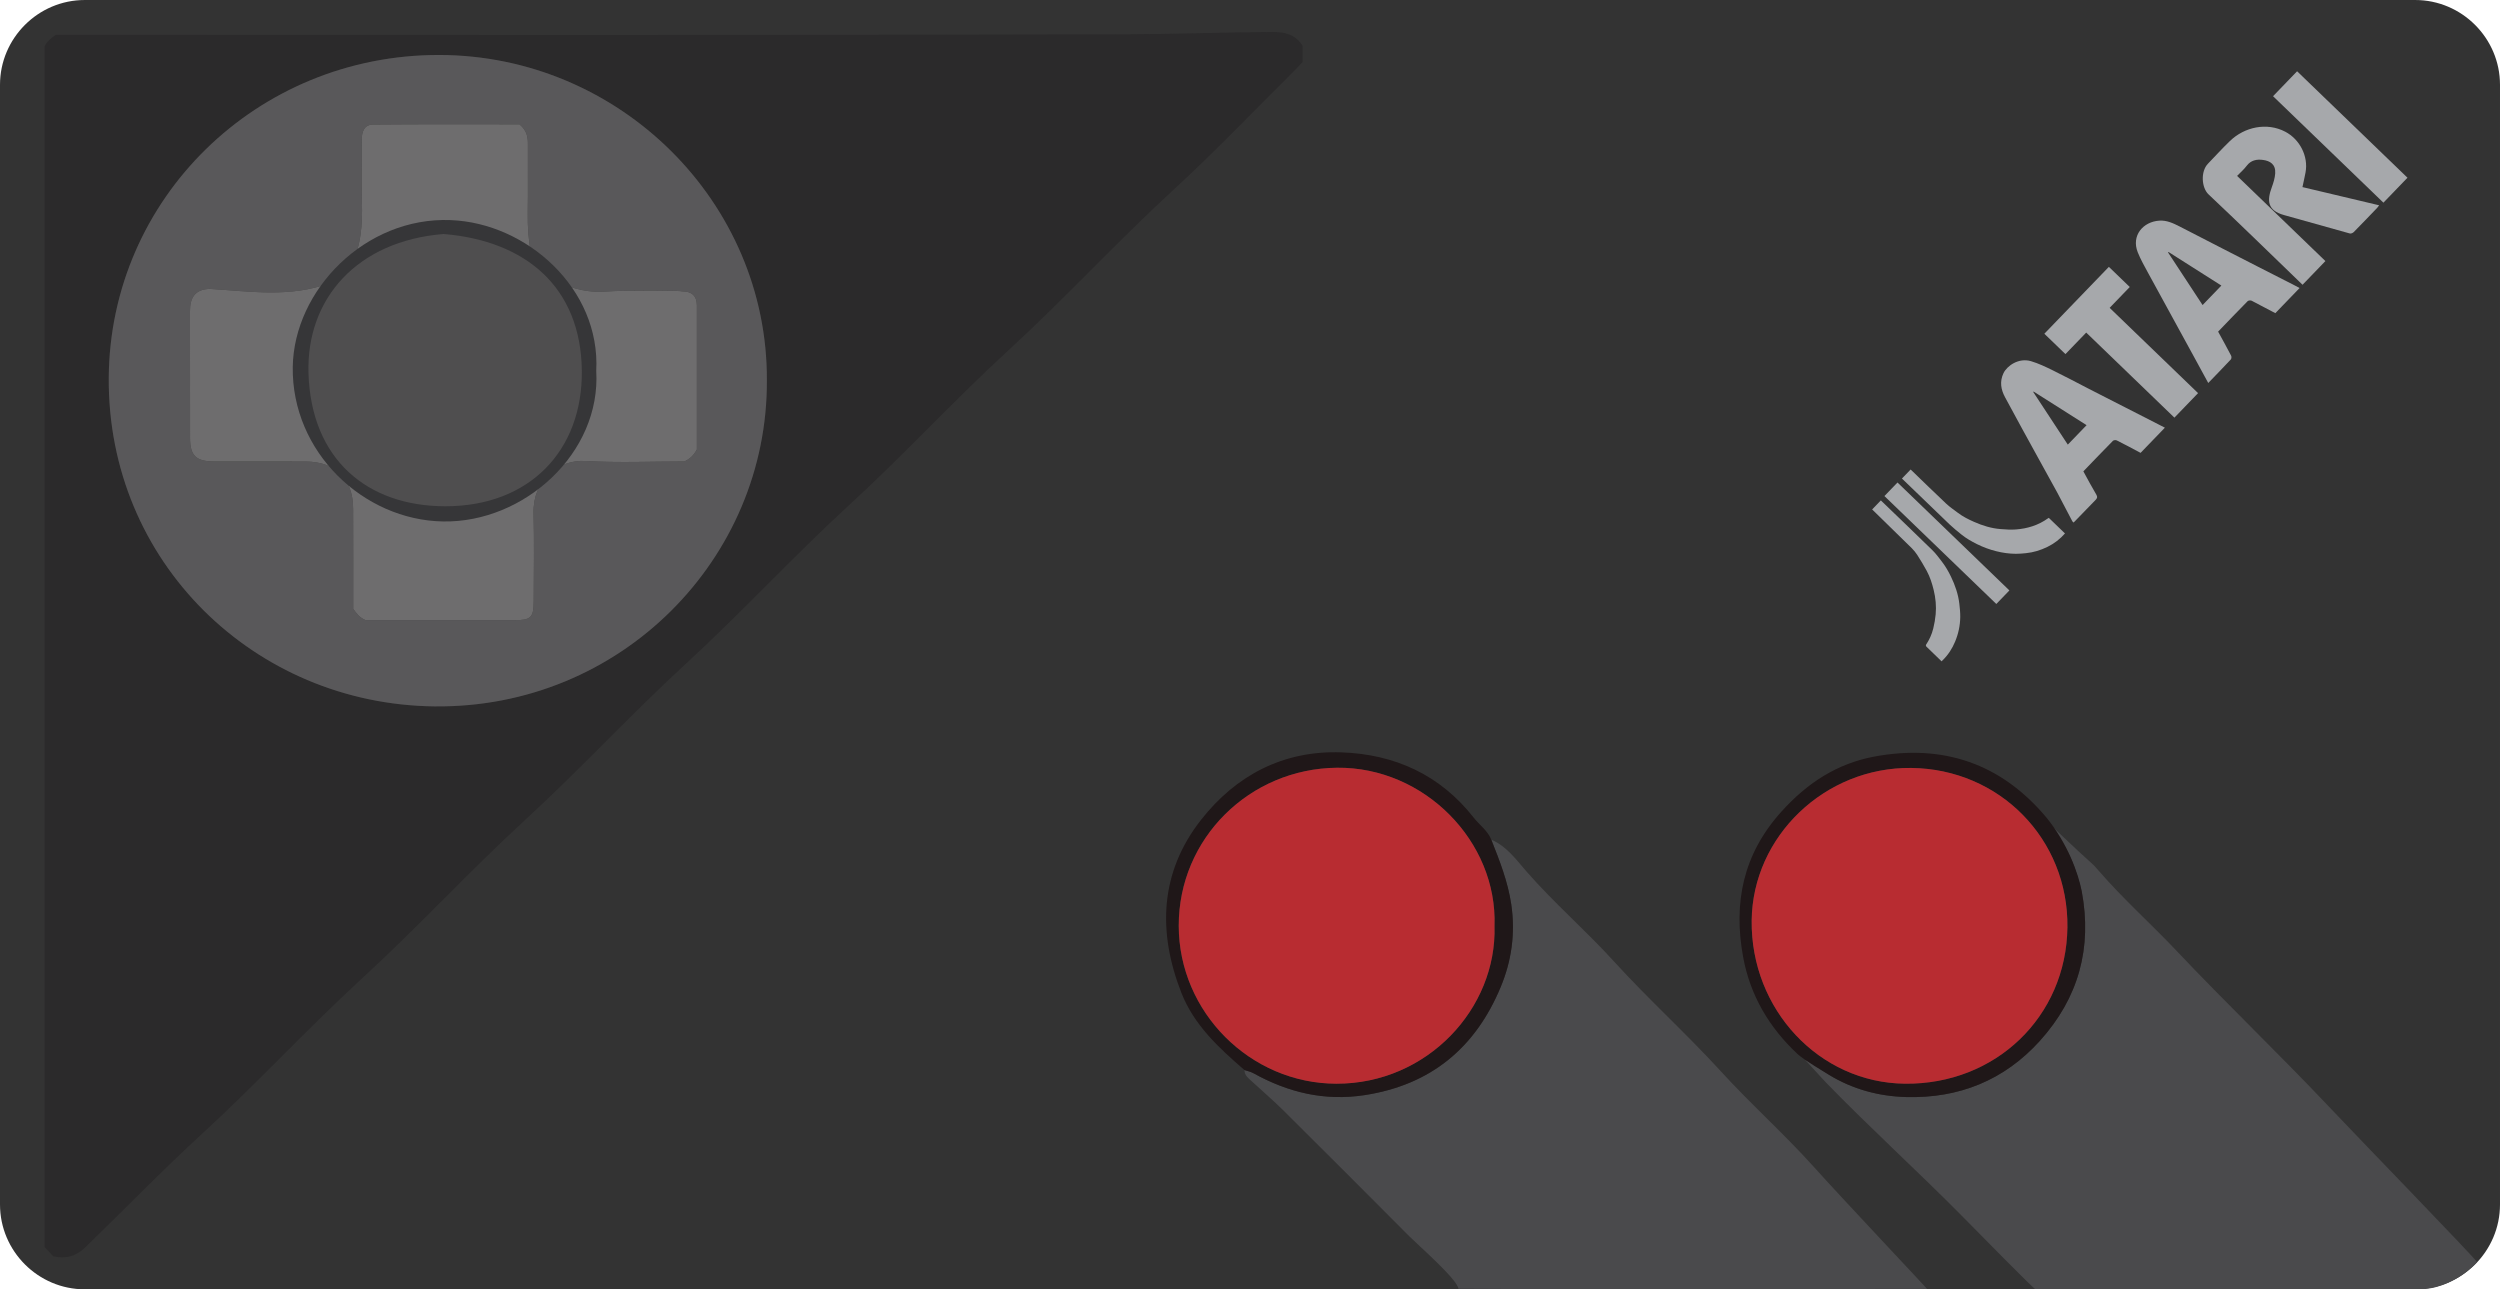 <?xml version="1.0" encoding="UTF-8" standalone="no"?>
<svg
   xmlns:dc="http://purl.org/dc/elements/1.1/"
   xmlns:cc="http://creativecommons.org/ns#"
   xmlns:rdf="http://www.w3.org/1999/02/22-rdf-syntax-ns#"
   xmlns:svg="http://www.w3.org/2000/svg"
   xmlns="http://www.w3.org/2000/svg"
   viewBox="0 0 400.954 206.784"
   height="206.784"
   width="400.954"
   xml:space="preserve"
   version="1.1"
   id="svg2"><defs
     id="defs6"><clipPath
       id="clipPath16"
       clipPathUnits="userSpaceOnUse"><path
         id="path18"
         d="m 0,165.427 320.763,0 L 320.763,0 0,0 0,165.427 Z" /></clipPath></defs><g
     transform="matrix(1.25,0,0,-1.25,0,206.784)"
     id="g10"><g
       id="g12"><g
         clip-path="url(#clipPath16)"
         id="g14"><g
           transform="translate(309.88,0)"
           id="g20"><path
             id="path22"
             style="fill:#333333;fill-opacity:1;fill-rule:nonzero;stroke:none"
             d="m 0,0 -298.997,0 c -5.986,0 -10.883,4.897 -10.883,10.883 l 0,143.661 c 0,5.986 4.897,10.883 10.883,10.883 l 298.997,0 c 5.985,0 10.883,-4.897 10.883,-10.883 l 0,-143.661 C 10.883,4.897 5.985,0 0,0" /></g><g
           transform="translate(264.948,96.983)"
           id="g24"><path
             id="path26"
             style="fill:#a6a8ab;fill-opacity:1;fill-rule:evenodd;stroke:none"
             d="m 0,0 c -0.638,-0.724 -1.388,-1.304 -2.255,-1.726 -0.872,-0.425 -1.788,-0.71 -2.757,-0.805 -0.431,-0.042 -0.866,-0.083 -1.299,-0.08 -0.856,0.006 -1.7,0.126 -2.532,0.337 -0.854,0.216 -1.676,0.518 -2.464,0.913 -0.693,0.348 -1.368,0.727 -1.971,1.218 -0.515,0.418 -1.037,0.833 -1.516,1.29 -1.987,1.898 -3.959,3.811 -5.937,5.719 -0.06,0.057 -0.12,0.115 -0.188,0.181 0.372,0.386 0.733,0.761 1.117,1.159 0.055,-0.052 0.113,-0.108 0.171,-0.164 1.459,-1.407 2.907,-2.827 4.384,-4.215 0.468,-0.441 1.011,-0.804 1.526,-1.194 0.626,-0.474 1.325,-0.822 2.038,-1.139 1.094,-0.486 2.228,-0.841 3.426,-0.933 0.656,-0.051 1.32,-0.099 1.973,-0.048 1.477,0.115 2.864,0.539 4.085,1.416 0.039,0.028 0.083,0.048 0.125,0.072 C -1.383,1.334 -0.691,0.667 0,0" /></g><g
           transform="translate(243.459,103.52)"
           id="g28"><path
             id="path30"
             style="fill:#a6a8ab;fill-opacity:1;fill-rule:evenodd;stroke:none"
             d="m 0,0 c 4.782,-4.612 9.563,-9.225 14.356,-13.848 -0.558,-0.578 -1.108,-1.149 -1.677,-1.738 C 7.894,-10.97 3.108,-6.354 -1.677,-1.739 -1.118,-1.159 -0.559,-0.58 0,0" /></g><g
           transform="translate(265.311,108.379)"
           id="g32"><path
             id="path34"
             style="fill:#a6a8ab;fill-opacity:1;fill-rule:evenodd;stroke:none"
             d="M 0,0 C -1.487,2.26 -2.965,4.512 -4.443,6.764 -4.427,6.781 -4.402,6.79 -4.385,6.807 -2.132,5.376 0.122,3.945 2.41,2.498 L 0,0 Z M 11.759,2.532 C 8.704,4.092 5.641,5.659 2.586,7.218 1.075,7.998 -0.419,8.795 -1.946,9.541 -2.854,9.987 -3.77,10.425 -4.733,10.71 -6.305,11.17 -7.8,10.117 -8.254,9.167 -8.772,8.081 -8.577,7.034 -8.038,6.052 -6.628,3.42 -5.185,0.806 -3.751,-1.8 c 0.8,-1.465 1.616,-2.913 2.408,-4.37 0.652,-1.225 1.288,-2.449 1.932,-3.682 L 0.743,-10 c 0.941,0.975 1.882,1.951 2.824,2.909 0.206,0.214 0.262,0.375 0.097,0.666 -0.581,0.973 -1.112,1.981 -1.669,2.997 1.272,1.318 2.526,2.635 3.798,3.919 0.09,0.094 0.376,0.116 0.503,0.043 1.027,-0.511 2.037,-1.057 3.039,-1.593 l 3.12,3.234 C 12.2,2.305 11.98,2.419 11.759,2.532" /></g><g
           transform="translate(305.805,139.424)"
           id="g36"><path
             id="path38"
             style="fill:#a6a8ab;fill-opacity:1;fill-rule:evenodd;stroke:none"
             d="m 0,0 c -4.701,4.535 -9.403,9.07 -14.161,13.66 1.042,1.08 2.064,2.14 3.086,3.2 C -6.354,12.307 -1.634,7.753 3.087,3.2 2.058,2.133 1.029,1.067 0,0" /></g><g
           transform="translate(249.118,80.573)"
           id="g40"><path
             id="path42"
             style="fill:#a6a8ab;fill-opacity:1;fill-rule:evenodd;stroke:none"
             d="m 0,0 c -0.676,0.652 -1.328,1.277 -1.973,1.911 -0.042,0.041 -0.063,0.164 -0.033,0.209 0.433,0.643 0.75,1.343 0.934,2.091 0.146,0.596 0.254,1.207 0.31,1.817 0.097,1.057 -0.005,2.106 -0.258,3.138 -0.206,0.842 -0.471,1.667 -0.881,2.43 -0.377,0.704 -0.795,1.387 -1.225,2.06 -0.205,0.319 -0.455,0.619 -0.725,0.886 -1.648,1.624 -3.307,3.236 -4.962,4.853 -0.03,0.029 -0.06,0.057 -0.1,0.096 0.372,0.387 0.737,0.764 1.118,1.159 0.061,-0.058 0.12,-0.115 0.179,-0.173 2.16,-2.083 4.328,-4.159 6.474,-6.257 C -0.718,13.805 -0.368,13.311 0,12.841 0.478,12.23 0.866,11.561 1.203,10.864 1.736,9.76 2.133,8.612 2.275,7.39 2.341,6.828 2.398,6.26 2.392,5.695 2.38,4.598 2.153,3.537 1.729,2.521 1.355,1.624 0.839,0.827 0.143,0.148 0.099,0.105 0.057,0.06 0,0" /></g><g
           transform="translate(287.032,142.859)"
           id="g44"><path
             id="path46"
             style="fill:#a6a8ab;fill-opacity:1;fill-rule:evenodd;stroke:none"
             d="m 0,0 c 3.808,-3.673 7.552,-7.285 11.329,-10.928 -0.968,-1.003 -1.924,-1.994 -2.932,-3.04 -0.144,0.139 -0.299,0.288 -0.453,0.437 C 4.079,-9.803 0.24,-6.048 -3.67,-2.367 -4.558,-1.531 -4.712,0.556 -3.74,1.565 -2.802,2.539 -1.891,3.54 -0.919,4.477 0.952,6.281 3.807,6.906 6.175,5.67 8.039,4.697 9.164,2.523 8.782,0.454 8.668,-0.165 8.524,-0.778 8.386,-1.437 11.608,-2.201 14.881,-2.978 18.223,-3.771 18.117,-3.912 18.056,-4.015 17.976,-4.098 16.975,-5.14 15.977,-6.184 14.962,-7.211 14.848,-7.326 14.609,-7.428 14.468,-7.389 11.651,-6.614 8.84,-5.809 6.024,-5.027 3.876,-4.43 3.817,-3.175 4.45,-1.461 4.661,-0.889 4.847,-0.28 4.889,0.322 4.97,1.483 4.232,1.925 3.326,2.048 2.518,2.159 1.766,2.018 1.216,1.279 0.878,0.826 0.435,0.451 0,0" /></g><g
           transform="translate(282.603,126.288)"
           id="g48"><path
             id="path50"
             style="fill:#a6a8ab;fill-opacity:1;fill-rule:evenodd;stroke:none"
             d="m 0,0 c -1.487,2.26 -2.957,4.504 -4.435,6.756 0.017,0.017 0.05,0.034 0.066,0.051 2.246,-1.422 4.5,-2.853 6.779,-4.309 L 0,0 Z m 11.759,2.549 c -3.055,1.56 -6.118,3.11 -9.174,4.686 -1.85,0.942 -3.7,1.901 -5.541,2.852 -0.807,0.414 -1.663,0.81 -2.586,0.743 C -7.617,10.7 -9.174,8.932 -8.32,6.77 -7.95,5.851 -7.455,4.977 -6.985,4.112 -5.02,0.498 -3.047,-3.09 -1.073,-6.695 c 0.591,-1.082 1.191,-2.173 1.8,-3.306 0.998,1.036 1.956,2.011 2.897,3.021 0.09,0.094 0.11,0.371 0.033,0.496 -0.532,1.025 -1.096,2.032 -1.662,3.073 1.263,1.309 2.517,2.626 3.789,3.91 0.099,0.103 0.376,0.116 0.503,0.06 1.027,-0.528 2.038,-1.073 3.048,-1.601 l 3.111,3.225 c -0.237,0.131 -0.458,0.244 -0.687,0.366" /></g><g
           transform="translate(278.988,111.841)"
           id="g52"><path
             id="path54"
             style="fill:#a6a8ab;fill-opacity:1;fill-rule:evenodd;stroke:none"
             d="m 0,0 c -3.781,3.647 -7.534,7.267 -11.316,10.915 -0.894,-0.927 -1.763,-1.828 -2.664,-2.762 -0.912,0.88 -1.796,1.733 -2.708,2.612 2.745,2.846 5.5,5.702 8.279,8.583 0.883,-0.851 1.767,-1.704 2.68,-2.585 C -6.584,15.878 -7.427,15.003 -8.31,14.088 -4.518,10.432 -0.756,6.803 3.035,3.146 2.015,2.089 1.034,1.072 0,0" /></g><g
           transform="translate(55.717,74.796)"
           id="g56"><path
             id="path58"
             style="fill:#2b2a2b;fill-opacity:1;fill-rule:nonzero;stroke:none"
             d="M 0,0 C -23.076,0.268 -41.948,18.541 -41.764,42.201 -41.59,65.123 -22.805,83.606 0.63,83.577 23.784,83.549 42.781,64.692 42.675,41.837 42.791,18.934 23.919,-0.288 0,0 M 107.467,86.53 C 101.247,86.492 95.027,86.252 88.827,86.233 43.779,86.099 -1.259,86.166 -46.308,86.166 l -2.228,0 c -0.717,-0.47 -1.172,-0.872 -1.463,-1.496 l 0,-154.049 c 0.388,-0.403 0.766,-0.806 1.124,-1.189 1.763,-0.365 2.974,0.067 4.108,1.169 4.989,4.823 9.794,9.808 14.919,14.505 7.072,6.481 13.572,13.556 20.654,20.056 7.16,6.576 13.747,13.747 20.916,20.324 7.024,6.451 13.486,13.479 20.519,19.94 7.208,6.625 13.834,13.834 21.052,20.458 6.984,6.404 13.398,13.393 20.383,19.807 7.256,6.662 13.921,13.92 21.177,20.592 5.29,4.86 10.259,10.076 15.365,15.137 0.436,0.432 0.843,0.892 1.192,1.256 l 0,2.09 c -0.969,1.515 -2.384,1.774 -3.943,1.764" /></g><g
           transform="translate(247.254,0.055)"
           id="g60"><path
             id="path62"
             style="fill:#4a4a4c;fill-opacity:1;fill-rule:nonzero;stroke:none"
             d="m 0,0 c -14.363,-0.018 -28.726,-0.046 -43.079,-0.046 -5.687,0 -11.374,0.037 -17.051,0.064 -0.137,1.212 -5.131,5.559 -6.325,6.753 -5.395,5.423 -10.8,10.836 -16.231,16.222 -1.276,1.267 -2.661,2.434 -3.983,3.664 -0.419,0.383 -0.92,0.747 -0.911,1.422 0.383,-0.128 0.793,-0.21 1.139,-0.401 4.456,-2.47 9.113,-3.609 14.272,-2.817 8.512,1.313 14.226,6.079 17.461,13.871 1.394,3.345 1.905,6.881 1.358,10.599 -0.438,2.944 -1.495,5.605 -2.561,8.302 1.959,-0.829 3.181,-2.551 4.493,-4.055 3.545,-4.065 7.637,-7.592 11.255,-11.574 4.411,-4.848 9.287,-9.25 13.698,-14.08 C -22.638,23.722 -18.391,19.94 -14.6,15.73 -10.964,11.674 -0.009,0.064 0,0" /></g><g
           transform="translate(317.819,3.491)"
           id="g64"><path
             id="path66"
             style="fill:#4a4a4c;fill-opacity:1;fill-rule:nonzero;stroke:none"
             d="m 0,0 c 0,0 -3.044,-3.491 -7.472,-3.491 -17.079,0 -32.116,0.01 -49.195,0.01 -0.173,0 -7.391,7.345 -9.442,9.423 -5.695,5.76 -11.709,11.216 -17.361,17.033 -0.489,0.503 0,0 -2.765,2.999 1.229,-0.643 2.592,-1.641 3.039,-1.915 3.053,-1.877 6.452,-2.788 9.952,-2.879 6.744,-0.183 12.558,2.132 17.142,7.199 4.976,5.514 6.744,11.93 5.377,19.22 -1.37,5.44 -2.714,6.31 -3.765,8.27 6.007,-5.727 4.704,-4.223 6.007,-5.727 3.108,-3.582 6.653,-6.735 9.897,-10.171 6.425,-6.798 13.187,-13.26 19.603,-20.049 C -14.116,14.782 -0.419,0.684 0,0" /></g><g
           transform="translate(244.41,26.383)"
           id="g68"><path
             id="path70"
             style="fill:#1f1718;fill-opacity:1;fill-rule:nonzero;stroke:none"
             d="M 0,0 C -10.982,0.118 -19.794,9.505 -19.658,20.943 -19.539,31.76 -10.253,40.637 0.793,40.509 12.157,40.391 20.997,31.368 20.852,20.05 20.706,8.594 11.638,-0.118 0,0 m 22.683,24.707 c -0.437,2.305 -1.831,6.151 -4.538,9.459 -5.815,6.927 -13.233,9.442 -22.046,7.811 -4.802,-0.894 -8.639,-3.391 -11.956,-7.082 -4.922,-5.459 -6.17,-11.71 -4.903,-18.628 0.893,-4.903 3.335,-9.058 6.99,-12.467 0.792,-0.738 3.536,-2.36 3.982,-2.633 3.053,-1.878 6.452,-2.789 9.952,-2.88 6.744,-0.183 12.558,2.132 17.142,7.199 4.976,5.514 6.744,11.93 5.377,19.221" /></g><g
           transform="translate(171.466,26.383)"
           id="g72"><path
             id="path74"
             style="fill:#1f1718;fill-opacity:1;fill-rule:nonzero;stroke:none"
             d="M 0,0 C -11.055,0.018 -20.214,9.177 -20.232,20.25 -20.25,31.46 -11.155,40.436 0.091,40.537 11.264,40.646 20.678,31.095 20.286,20.232 20.605,9.66 11.665,-0.018 0,0 m 22.437,23.002 c -0.437,2.944 -1.494,5.605 -2.561,8.303 -0.464,1.175 -1.522,1.886 -2.26,2.834 -4.32,5.504 -10.125,8.129 -16.969,8.375 -7.446,0.265 -13.533,-2.943 -18.017,-8.667 -5.286,-6.735 -5.578,-14.362 -2.525,-22.173 1.623,-4.146 4.821,-7.09 8.102,-9.924 0.383,-0.128 0.793,-0.21 1.139,-0.401 4.457,-2.47 9.114,-3.609 14.272,-2.816 8.512,1.312 14.226,6.078 17.461,13.87 1.395,3.345 1.905,6.881 1.358,10.599" /></g><g
           transform="translate(265.26,46.437)"
           id="g76"><path
             id="path78"
             style="fill:#b82c31;fill-opacity:1;fill-rule:nonzero;stroke:none"
             d="m 0,0 c -0.148,-11.461 -9.21,-20.176 -20.851,-20.054 -10.978,0.115 -19.794,9.509 -19.661,20.947 0.127,10.811 9.408,19.687 20.459,19.566 C -8.692,20.334 0.146,11.317 0,0" /></g><g
           transform="translate(191.753,46.616)"
           id="g80"><path
             id="path82"
             style="fill:#b82c31;fill-opacity:1;fill-rule:nonzero;stroke:none"
             d="m 0,0 c 0.32,-10.575 -8.62,-20.254 -20.289,-20.235 -11.05,0.018 -20.207,9.18 -20.225,20.249 -0.018,11.214 9.077,20.187 20.32,20.293 C -9.019,20.413 0.389,10.863 0,0" /></g><g
           transform="translate(87.823,106.221)"
           id="g84"><path
             id="path86"
             style="fill:#59585a;fill-opacity:1;fill-rule:nonzero;stroke:none"
             d="m 0,0 c -4.108,0 -8.409,-0.192 -12.691,0.058 -3.536,0.21 -6.781,-2.464 -6.675,-6.692 0.097,-3.758 0.029,-7.516 0.02,-11.284 -0.01,-2.118 -0.34,-2.444 -2.51,-2.454 -6.413,-0.01 -12.826,0 -19.046,0 -0.794,0.345 -1.153,0.834 -1.598,1.457 0,4.209 0.009,8.523 -0.01,12.827 -0.01,3.864 -2.219,6.059 -6.113,6.078 -3.924,0.02 -7.847,0 -11.771,0.01 -2.276,0.01 -3.032,0.748 -3.042,2.981 -0.019,5.427 0.01,10.843 -0.009,16.269 -0.01,1.735 0.629,2.857 2.567,2.886 5.154,-0.307 10.337,-1.151 15.384,0.767 0.116,0.009 0.223,0.009 0.349,0.019 0.165,0.288 0.436,0.355 0.746,0.374 0.262,0.259 0.504,0.508 0.756,0.767 0.232,0.239 0.465,0.47 0.697,0.709 1.463,2.685 1.647,5.589 1.56,8.561 -0.078,2.646 0,5.283 -0.02,7.928 -0.009,1.045 0.31,1.956 1.463,1.966 6.326,0.057 12.653,0.029 18.775,0.029 0.998,-0.835 1.085,-1.726 1.076,-2.675 -0.02,-2.886 0.029,-5.781 -0.02,-8.667 -0.029,-1.783 0.107,-3.537 0.407,-5.292 l 0,-0.009 c 0.281,-0.163 0.349,-0.432 0.368,-0.738 0.291,-0.163 0.368,-0.432 0.378,-0.738 0.126,-0.125 0.252,-0.24 0.378,-0.374 0.349,-0.135 0.6,-0.374 0.736,-0.729 0.116,-0.115 0.233,-0.24 0.349,-0.355 2.228,-1.236 4.553,-2.051 7.188,-1.888 3.188,0.211 9.882,0.134 10.027,0.029 1.221,0.009 1.86,-0.585 1.87,-1.793 l 0,-18.493 C 1.192,0.805 0.756,0.374 0,0 m -31.476,52.152 c -23.434,0.029 -42.219,-18.454 -42.393,-41.376 -0.184,-23.661 18.687,-41.933 41.764,-42.201 23.919,-0.288 42.791,18.933 42.674,41.836 0.107,22.855 -18.891,41.712 -42.045,41.741" /></g><g
           transform="translate(56.889,102.406)"
           id="g88"><path
             id="path90"
             style="fill:#6e6d6e;fill-opacity:1;fill-rule:nonzero;stroke:none"
             d="m 0,0 c -8.186,0.134 -15.539,7.133 -15.413,15.837 0.116,7.89 7.44,15.406 16.188,15.061 C 8.583,30.601 16.15,23.861 15.704,15.444 16.208,7.008 8.312,-0.144 0,0 m 30.652,25.635 c -0.145,0.105 -6.839,0.182 -10.027,-0.029 -2.635,-0.163 -4.96,0.652 -7.188,1.889 -0.116,0.115 -1.928,2.77 -2.209,2.933 l -0.009,0.01 0.009,0 c -0.3,1.754 -0.436,3.509 -0.407,5.292 0.049,2.885 0,5.781 0.02,8.666 0.009,0.949 -0.078,1.841 -1.076,2.675 -6.122,0 -12.449,0.029 -18.775,-0.029 -1.152,-0.009 -1.472,-0.92 -1.462,-1.965 0.019,-2.646 -0.059,-5.282 0.019,-7.928 0.087,-2.972 -0.097,-5.877 -1.56,-8.561 -0.232,-0.24 -2.431,-1.86 -2.548,-1.87 -5.047,-1.917 -10.23,-1.073 -15.384,-0.767 -1.937,-0.028 -2.577,-1.15 -2.567,-2.885 0.019,-5.426 -0.01,-10.843 0.01,-16.269 0.009,-2.234 0.765,-2.972 3.042,-2.981 3.923,-0.01 7.847,0.009 11.77,-0.01 3.895,-0.019 6.103,-2.215 6.113,-6.078 0.02,-4.305 0.01,-8.619 0.01,-12.827 0.445,-0.623 0.804,-1.112 1.598,-1.457 6.22,0 12.633,-0.01 19.046,0 2.171,0.009 2.5,0.335 2.51,2.454 0.009,3.767 0.077,7.525 -0.02,11.283 -0.106,4.228 3.139,6.903 6.675,6.692 4.282,-0.249 8.584,-0.057 12.691,-0.057 0.756,0.373 1.192,0.805 1.589,1.533 l 0,18.493 c -0.01,1.208 -0.649,1.803 -1.87,1.793" /></g><g
           transform="translate(57.129,106.727)"
           id="g92"><path
             id="path94"
             style="fill:#363638;fill-opacity:1;fill-rule:nonzero;stroke:none"
             d="M 0,0 C -6.413,0 -11.056,3.851 -11.275,10.977 -11.456,17.144 -7.25,21.894 -0.121,22.47 6.68,21.906 11.202,18.055 11.287,11.193 11.36,4.595 6.959,-0.012 0,0 M 0.691,30.46 C -10.256,30.892 -19.421,21.486 -19.567,11.613 -19.724,0.72 -10.523,-8.038 -0.279,-8.206 10.123,-8.386 20.003,0.564 19.373,11.121 19.931,21.654 10.462,30.088 0.691,30.46" /></g><g
           transform="translate(56.918,135.403)"
           id="g96"><path
             id="path98"
             style="fill:#4f4e4f;fill-opacity:1;fill-rule:nonzero;stroke:none"
             d="m 0,0 c 10.581,-0.873 17.608,-6.859 17.733,-17.518 0.121,-10.274 -6.718,-17.426 -17.53,-17.414 -9.981,0.012 -17.208,5.996 -17.54,17.079 C -17.624,-8.268 -11.078,-0.887 0,0" /></g></g></g></g></svg>
